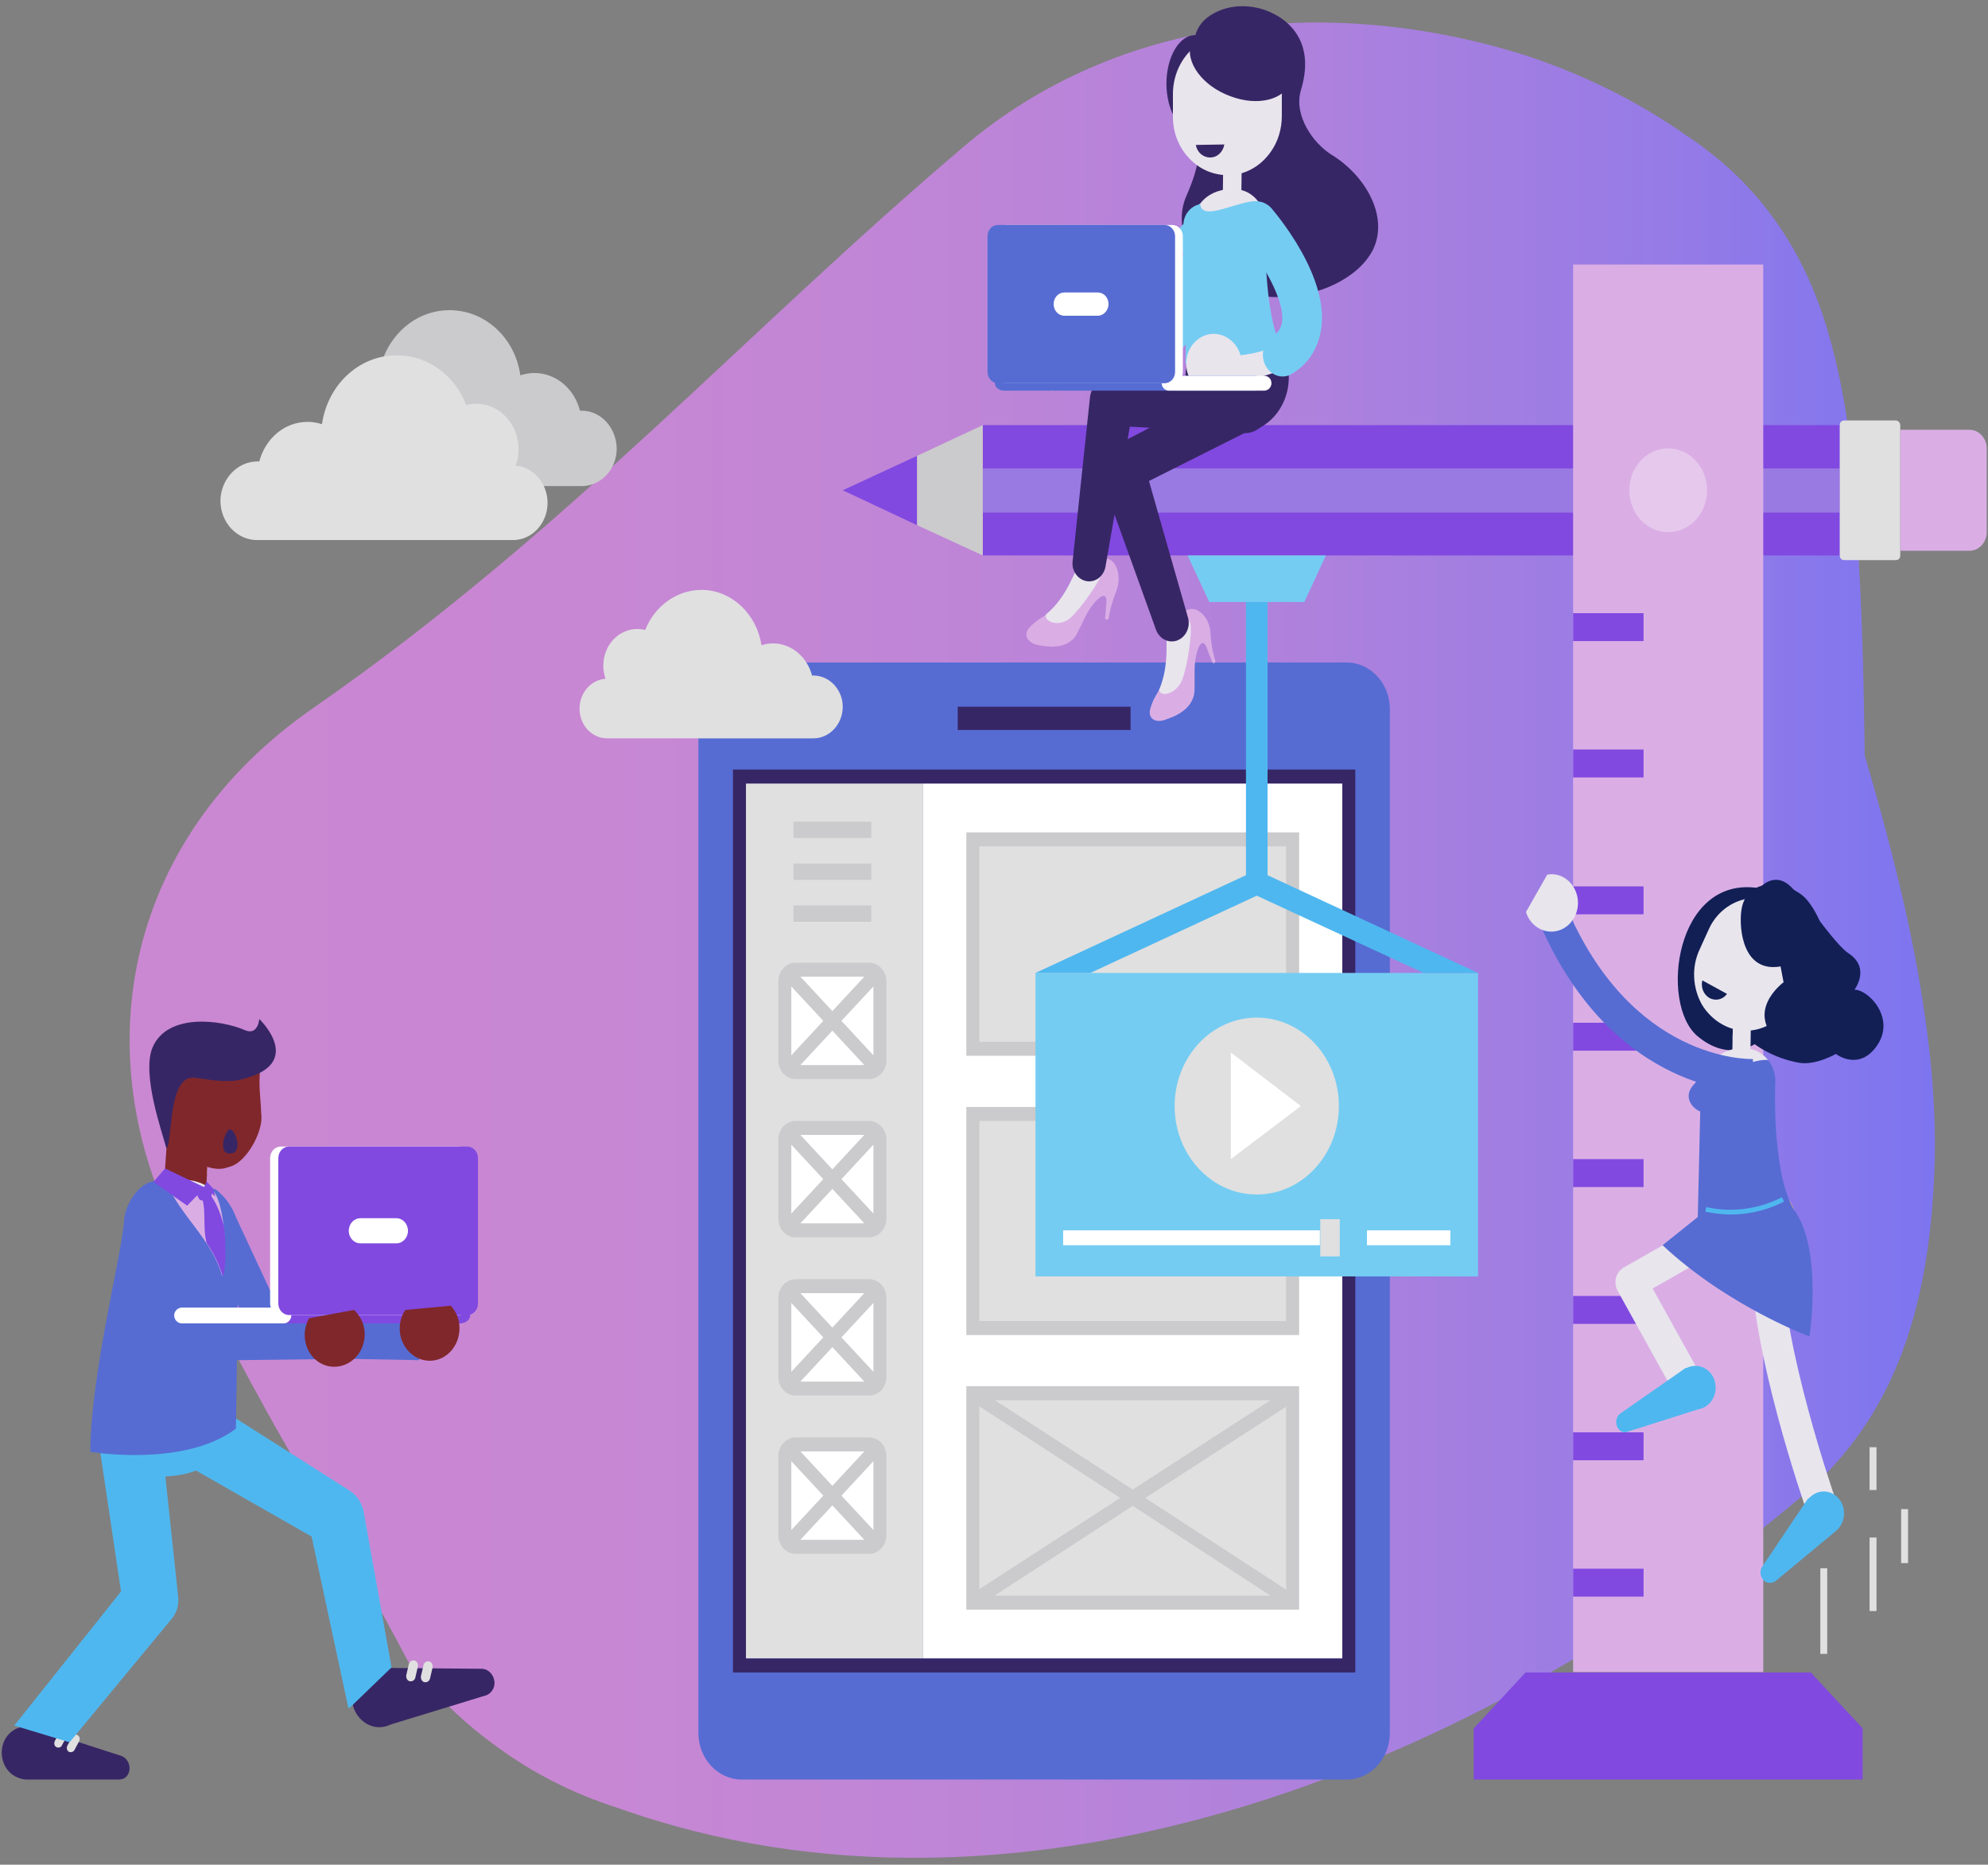 <svg xmlns="http://www.w3.org/2000/svg" width="370" height="347" viewBox="0 0 370 347">
  <rect x="0" y="0" width="370" height="347" fill="#808080" stroke="none"/>
  <defs>
    <linearGradient id="how-we-work-4-a" x1=".014%" x2="100.012%" y1="50.009%" y2="50.009%">
      <stop offset="0%" stop-color="#CB88D2"/>
      <stop offset="26.69%" stop-color="#C887D3"/>
      <stop offset="47.83%" stop-color="#BE85D7"/>
      <stop offset="67.05%" stop-color="#AD81DD"/>
      <stop offset="85.02%" stop-color="#967BE6"/>
      <stop offset="100%" stop-color="#7C75F0"/>
    </linearGradient>
  </defs>
  <g fill="none">
    <path fill="url(#how-we-work-4-a)" d="M347.061,140.567 C351.566,155.984 356.07,172.96 358.403,190.11 C359.609,198.684 360.253,207.259 360.092,215.661 C359.448,238.786 354.783,261.566 336.042,277.849 C277.485,327.739 190.937,363.51 114.846,336.4 C106.481,333.715 99.161,329.904 92.727,325.227 C86.292,320.636 80.742,315.18 75.916,309.117 C67.47,292.92 56.933,276.03 47.522,258.794 C42.777,250.133 38.353,241.385 34.492,232.55 C15.348,197.558 22.346,156.417 58.703,131.472 C105.516,98.905 138.333,62.095 179.274,27.363 C208.553,2.418 248.368,-0.873 283.92,10.3 C294.377,13.764 304.511,18.615 313.842,25.197 C320.84,29.788 326.39,35.331 330.653,41.394 C334.916,47.457 337.972,54.213 340.064,61.229 C344.246,75.087 345.453,90.244 346.016,105.748 C346.659,116.834 346.9,128.441 347.061,140.567 Z"/>
    <g transform="translate(129.5 122.851)">
      <path fill="#566CD3" d="M121.135,0.433 L8.526,0.433 C4.102,0.433 0.483,4.331 0.483,9.094 L0.483,199.644 C0.483,204.408 4.102,208.306 8.526,208.306 L121.135,208.306 C125.559,208.306 129.178,204.408 129.178,199.644 L129.178,9.094 C129.178,4.331 125.559,0.433 121.135,0.433 Z"/>
      <rect width="32.174" height="4.331" x="48.743" y="8.661" fill="#372665"/>
      <g transform="translate(6.435 19.921)">
        <rect width="78.022" height="162.834" x="35.874" y="3.031" fill="#FFF"/>
        <rect width="32.978" height="162.834" x="2.896" y="3.031" fill="#E0E0E0"/>
        <path fill="#372665" d="M0.483,0.433 L0.483,168.464 L116.309,168.464 L116.309,0.433 L0.483,0.433 Z M113.896,165.865 L2.896,165.865 L2.896,3.031 L113.896,3.031 L113.896,165.865 Z"/>
        <g transform="translate(8.848 9.527)">
          <g fill="#CBCACC" transform="translate(2.413)">
            <rect width="14.478" height="3.031" x=".483" y=".606"/>
            <rect width="14.478" height="3.031" x=".483" y="8.402"/>
            <rect width="14.478" height="3.031" x=".483" y="16.197"/>
          </g>
          <g transform="translate(0 26.85)">
            <path fill="#FFF" d="M3.298,20.354 C2.172,20.354 1.287,19.401 1.287,18.189 L1.287,3.465 C1.287,2.252 2.172,1.299 3.298,1.299 L16.972,1.299 C18.098,1.299 18.983,2.252 18.983,3.465 L18.983,18.189 C18.983,19.401 18.098,20.354 16.972,20.354 L3.298,20.354 Z"/>
            <path fill="#CBCACC" d="M16.972,0 L3.298,0 C1.528,0 0.08,1.559 0.08,3.465 L0.08,18.189 C0.08,20.094 1.528,21.653 3.298,21.653 L16.972,21.653 C18.741,21.653 20.189,20.094 20.189,18.189 L20.189,3.465 C20.189,1.559 18.741,0 16.972,0 Z M8.446,10.827 L2.493,17.236 L2.493,4.417 L8.446,10.827 Z M4.183,2.598 L16.087,2.598 L10.135,9.008 L4.183,2.598 Z M10.135,12.646 L16.087,19.055 L4.183,19.055 L10.135,12.646 Z M11.824,10.827 L17.776,4.417 L17.776,17.236 L11.824,10.827 Z"/>
          </g>
          <g transform="translate(0 56.299)">
            <path fill="#FFF" d="M3.298,20.354 C2.172,20.354 1.287,19.401 1.287,18.189 L1.287,3.465 C1.287,2.252 2.172,1.299 3.298,1.299 L16.972,1.299 C18.098,1.299 18.983,2.252 18.983,3.465 L18.983,18.189 C18.983,19.401 18.098,20.354 16.972,20.354 L3.298,20.354 Z"/>
            <path fill="#CBCACC" d="M16.972,0 L3.298,0 C1.528,0 0.08,1.559 0.08,3.465 L0.08,18.189 C0.08,20.094 1.528,21.653 3.298,21.653 L16.972,21.653 C18.741,21.653 20.189,20.094 20.189,18.189 L20.189,3.465 C20.189,1.559 18.741,0 16.972,0 Z M8.446,10.827 L2.493,17.236 L2.493,4.417 L8.446,10.827 Z M4.183,2.598 L16.087,2.598 L10.135,9.008 L4.183,2.598 Z M10.135,12.646 L16.087,19.055 L4.183,19.055 L10.135,12.646 Z M11.824,10.827 L17.776,4.417 L17.776,17.236 L11.824,10.827 Z"/>
          </g>
          <g transform="translate(0 85.748)">
            <path fill="#FFF" d="M3.298,20.354 C2.172,20.354 1.287,19.401 1.287,18.189 L1.287,3.465 C1.287,2.252 2.172,1.299 3.298,1.299 L16.972,1.299 C18.098,1.299 18.983,2.252 18.983,3.465 L18.983,18.189 C18.983,19.401 18.098,20.354 16.972,20.354 L3.298,20.354 Z"/>
            <path fill="#CBCACC" d="M16.972,0 L3.298,0 C1.528,0 0.08,1.559 0.08,3.465 L0.08,18.189 C0.08,20.094 1.528,21.653 3.298,21.653 L16.972,21.653 C18.741,21.653 20.189,20.094 20.189,18.189 L20.189,3.465 C20.189,1.559 18.741,0 16.972,0 Z M8.446,10.827 L2.493,17.236 L2.493,4.417 L8.446,10.827 Z M4.183,2.598 L16.087,2.598 L10.135,9.008 L4.183,2.598 Z M10.135,12.646 L16.087,19.055 L4.183,19.055 L10.135,12.646 Z M11.824,10.827 L17.776,4.417 L17.776,17.236 L11.824,10.827 Z"/>
          </g>
          <g transform="translate(0 115.196)">
            <path fill="#FFF" d="M3.298,20.354 C2.172,20.354 1.287,19.401 1.287,18.189 L1.287,3.465 C1.287,2.252 2.172,1.299 3.298,1.299 L16.972,1.299 C18.098,1.299 18.983,2.252 18.983,3.465 L18.983,18.189 C18.983,19.401 18.098,20.354 16.972,20.354 L3.298,20.354 Z"/>
            <path fill="#CBCACC" d="M16.972,0 L3.298,0 C1.528,0 0.08,1.559 0.08,3.465 L0.08,18.189 C0.08,20.094 1.528,21.653 3.298,21.653 L16.972,21.653 C18.741,21.653 20.189,20.094 20.189,18.189 L20.189,3.465 C20.189,1.559 18.741,0 16.972,0 Z M8.446,10.827 L2.493,17.236 L2.493,4.417 L8.446,10.827 Z M4.183,2.598 L16.087,2.598 L10.135,9.008 L4.183,2.598 Z M10.135,12.646 L16.087,19.055 L4.183,19.055 L10.135,12.646 Z M11.824,10.827 L17.776,4.417 L17.776,17.236 L11.824,10.827 Z"/>
          </g>
          <g transform="translate(34.587 2.598)">
            <g transform="translate(0 51.102)">
              <rect width="59.522" height="39.842" x="1.689" y="1.299" fill="#E0E0E0"/>
              <path fill="#CBCACC" d="M0.483,0 L0.483,42.441 L62.417,42.441 L62.417,0 L0.483,0 Z M60.004,39.842 L2.896,39.842 L2.896,2.598 L60.004,2.598 L60.004,39.842 Z"/>
            </g>
            <rect width="59.522" height="38.976" x="1.689" y="1.299" fill="#E0E0E0"/>
            <path fill="#CBCACC" d="M0.483,0 L0.483,41.575 L62.417,41.575 L62.417,0 L0.483,0 Z M60.004,38.976 L2.896,38.976 L2.896,2.598 L60.004,2.598 L60.004,38.976 Z"/>
            <g transform="translate(0 103.07)">
              <rect width="59.522" height="38.976" x="1.689" y="1.299" fill="#E0E0E0"/>
              <path fill="#CBCACC" d="M0.483,0 L0.483,41.575 L62.417,41.575 L62.417,0 L0.483,0 Z M29.117,20.787 L2.896,37.764 L2.896,3.724 L29.117,20.787 Z M5.791,2.598 L57.109,2.598 L31.45,19.228 L5.791,2.598 Z M31.45,22.26 L57.109,38.976 L5.711,38.976 L31.45,22.26 Z M33.783,20.787 L60.004,3.811 L60.004,37.85 L33.783,20.787 Z"/>
            </g>
          </g>
        </g>
      </g>
    </g>
    <g transform="translate(41.022 57.025)">
      <path fill="#CBCACC" d="M67.243,19.401 C67.163,19.401 67.002,19.401 66.922,19.401 C65.876,15.331 62.498,12.386 58.396,12.386 C57.511,12.386 56.626,12.559 55.822,12.819 C54.857,5.89 49.307,0.693 42.63,0.693 C37.08,0.693 32.335,4.331 30.324,9.527 L30.324,33.433 L67.243,33.433 C70.863,33.433 73.759,30.315 73.759,26.417 C73.678,22.52 70.783,19.401 67.243,19.401 Z"/>
      <path fill="#E0E0E0" d="M6.917 28.842C6.998 28.842 7.159 28.842 7.239 28.842 8.365 24.598 11.904 21.48 16.248 21.48 17.213 21.48 18.098 21.653 18.902 21.913 19.948 14.638 25.739 9.094 32.817 9.094 38.689 9.094 43.676 12.905 45.767 18.362 46.33 18.189 46.974 18.102 47.617 18.102 51.961 18.102 55.5 21.913 55.5 26.59 55.5 27.63 55.339 28.669 54.937 29.622 58.235 29.882 60.889 32.913 60.889 36.551 60.889 40.362 57.993 43.48 54.454 43.48L6.837 43.48C3.057 43.48 5.68434189e-14 40.189 5.68434189e-14 36.118.08 32.134 3.137 28.842 6.917 28.842zM110.357 68.685C110.276 68.685 110.196 68.685 110.115 68.685 109.23 65.307 106.335 62.708 102.876 62.708 102.152 62.708 101.428 62.795 100.704 63.055 99.82 57.252 95.154 52.748 89.524 52.748 84.859 52.748 80.757 55.866 79.067 60.196 78.585 60.11 78.102 60.023 77.62 60.023 74.08 60.023 71.265 63.055 71.265 66.866 71.265 67.732 71.426 68.511 71.667 69.291 69.013 69.464 66.841 71.889 66.841 74.834 66.841 77.952 69.174 80.377 71.989 80.377L110.357 80.377C113.413 80.377 115.826 77.692 115.826 74.488 115.826 71.37 113.413 68.685 110.357 68.685z"/>
    </g>
    <g transform="translate(156.848 49.23)">
      <g transform="translate(0 28.582)">
        <rect width="159.502" height="24.252" x="26.061" y="1.299" fill="#8149E0"/>
        <rect width="159.502" height="8.228" x="26.061" y="9.354" fill="#9979E2"/>
        <path fill="#E0E0E0" d="M196.02,0.433 L186.367,0.433 C185.885,0.433 185.563,0.78 185.563,1.299 L185.563,25.551 C185.563,26.071 185.885,26.417 186.367,26.417 L196.02,26.417 C196.502,26.417 196.824,26.071 196.824,25.551 L196.824,1.299 C196.824,0.866 196.422,0.433 196.02,0.433 Z"/>
        <path fill="#DAAEE5" d="M209.693,2.165 L196.824,2.165 L196.824,24.685 L209.693,24.685 C211.463,24.685 212.911,23.126 212.911,21.22 L212.911,5.63 C212.911,3.724 211.463,2.165 209.693,2.165 Z"/>
        <polygon fill="#8149E0" points="0 13.425 13.835 19.921 13.835 7.016"/>
        <polygon fill="#CBCACC" points="26.061 1.299 13.835 7.016 13.835 19.921 26.061 25.551"/>
      </g>
      <g transform="translate(117.435)">
        <path fill="#8149E0" d="M62.739,262.006 L9.652,262.006 C5.872,266.077 3.78,268.329 0,272.4 L0,281.927 L72.391,281.927 L72.391,272.4 C68.611,268.329 66.52,266.077 62.739,262.006 Z"/>
        <rect width="35.391" height="261.92" x="18.5" fill="#DAAEE5"/>
        <g fill="#8149E0" transform="translate(18.5 64.094)">
          <polygon points="0 178.597 13.111 178.597 13.111 183.794 0 183.794"/>
          <polygon points="0 153.22 13.111 153.22 13.111 158.416 0 158.416"/>
          <polygon points="0 127.842 13.111 127.842 13.111 133.039 0 133.039"/>
          <polygon points="0 102.377 13.111 102.377 13.111 107.574 0 107.574"/>
          <polygon points="0 77 13.111 77 13.111 82.196 0 82.196"/>
          <polygon points="0 51.622 13.111 51.622 13.111 56.819 0 56.819"/>
          <polygon points="0 26.157 13.111 26.157 13.111 31.354 0 31.354"/>
          <polygon points="0 .78 13.111 .78 13.111 5.976 0 5.976"/>
        </g>
        <ellipse cx="36.196" cy="42.008" fill="#E6C8ED" rx="7.239" ry="7.795"/>
      </g>
      <g transform="translate(35.391 53.7)">
        <g transform="translate(0 77.952)">
          <polygon fill="#75CCF2" points=".483 .173 82.848 .173 82.848 56.645 .483 56.645"/>
          <polygon fill="#FFF" points="5.63 48.071 53.409 48.071 53.409 50.842 5.63 50.842"/>
          <polygon fill="#FFF" points="62.176 48.071 77.7 48.071 77.7 50.842 62.176 50.842"/>
          <polygon fill="#E0E0E0" points="53.489 45.992 57.109 45.992 57.109 52.921 53.489 52.921"/>
          <ellipse cx="41.665" cy="24.945" fill="#E0E0E0" rx="15.283" ry="16.457"/>
          <polygon fill="#FFF" points="36.839 14.984 36.839 34.819 49.87 24.945"/>
        </g>
        <polygon fill="#75CCF2" points="54.535 .433 28.796 .433 32.817 9.094 50.513 9.094"/>
        <polygon fill="#4FB7EF" points="43.676 59.937 43.676 9.094 39.654 9.094 39.654 59.937 .483 78.126 10.698 78.126 41.665 63.748 72.713 78.126 82.848 78.126"/>
      </g>
    </g>
    <g transform="translate(0 189.544)">
      <path fill="#372665" d="M75.448,124.897 C76.252,127.755 74.643,130.787 71.989,131.653 C69.335,132.519 66.52,130.787 65.715,127.928 C64.911,125.07 66.52,122.039 69.174,121.172 C71.909,120.306 74.643,121.952 75.448,124.897 Z"/>
      <path fill="#372665" d="M90.489,125.936 L72.07,131.566 C70.139,132.172 68.128,130.96 67.565,128.881 C67.002,126.802 68.37,121.432 70.3,120.826 L89.604,120.999 C91.696,120.999 92.902,123.858 91.293,125.417 C91.052,125.676 90.73,125.85 90.489,125.936 Z"/>
      <path fill="#E0E0E0" d="M76.413 123.338C75.85 123.338 75.528 122.732 75.609 122.212L76.091 120.133C76.172 119.7 76.574 119.44 76.976 119.44 77.539 119.44 77.861 120.046 77.78 120.566L77.298 122.645C77.217 123.078 76.815 123.338 76.413 123.338zM79.148 123.511C78.585 123.511 78.263 122.905 78.343 122.385L78.826 120.306C78.907 119.873 79.309 119.613 79.711 119.613 80.274 119.613 80.596 120.22 80.515 120.739L80.033 122.818C79.952 123.165 79.63 123.511 79.148 123.511z"/>
      <path fill="#4FB7EF" d="M64.991,87.826 L64.911,87.74 L37.322,70.244 L29.037,79.858 L57.993,96.401 L64.83,128.275 L65.072,128.275 L72.874,120.739 L67.646,91.551 C67.243,89.992 66.359,88.606 64.991,87.826 Z"/>
      <path fill="#372665" d="M9.411,136.676 C9.411,139.361 7.4,141.527 4.826,141.527 C2.333,141.527 0.322,139.361 0.322,136.59 C0.322,133.905 2.333,131.739 4.907,131.739 C7.4,131.739 9.411,133.991 9.411,136.676 Z"/>
      <path fill="#372665" d="M22.2,141.613 L4.987,141.613 C3.137,141.613 1.689,140.054 1.689,138.062 C1.689,136.07 4.102,131.826 5.872,131.826 L22.522,137.196 C24.372,137.802 24.693,140.574 23.004,141.44 C22.683,141.527 22.441,141.613 22.2,141.613 Z"/>
      <path fill="#E0E0E0" d="M10.617 135.637C10.135 135.464 9.974 134.944 10.215 134.424L11.1 132.779C11.261 132.432 11.663 132.259 11.985 132.432 12.467 132.605 12.628 133.125 12.387 133.645L11.502 135.291C11.341 135.637 10.939 135.724 10.617 135.637zM12.95 136.503C12.467 136.33 12.307 135.81 12.548 135.291L13.433 133.645C13.593 133.298 13.996 133.125 14.317 133.298 14.8 133.472 14.961 133.991 14.72 134.511L13.835 136.157C13.674 136.416 13.352 136.59 12.95 136.503z"/>
      <path fill="#4FB7EF" d="M41.263,65.826 L22.924,63.661 C21.798,65.047 20.43,69.378 20.028,71.283 C19.385,74.401 19.948,77.433 21.396,79.944 C22.843,82.456 25.176,84.362 28.072,85.055 C29.439,85.401 36.437,85.488 39.654,82.11 C44.48,77.086 41.263,65.826 41.263,65.826 Z"/>
      <path fill="#4FB7EF" d="M29.841,76.393 L18.017,76.393 L22.522,106.621 L2.654,131.566 L12.95,134.684 L31.933,111.732 C32.898,110.606 33.38,109.047 33.139,107.401 L29.841,76.393 Z"/>
      <path fill="#566CD3" d="M78.022,63.574 L50.754,63.055 C49.548,63.055 48.422,62.275 47.939,61.149 L37.241,38.197 L43.033,35.079 L52.846,56.126 L78.183,56.559 L78.022,63.574 Z"/>
      <path fill="#FFF" d="M32.978,22.779 C32.978,22.779 34.748,27.543 38.528,28.756 L38.77,22.52 L32.978,22.779 Z"/>
      <g transform="translate(28.152 4.33)">
        <polygon fill="#80272B" points="10.939 12.646 10.054 31.181 2.091 30.748 3.298 12.819 3.62 7.709"/>
        <path fill="#80272B" d="M13.513,23.559 C13.835,23.472 14.478,23.299 14.72,23.212 C17.696,22.346 20.591,17.063 20.511,14.031 C20.35,10.394 20.028,8.575 20.189,6.15 C20.43,2.772 17.454,0.173 14.317,0.26 L7.963,0.52 C5.55,0.606 3.7,2.772 3.78,5.37 L4.183,16.457 C4.424,20.527 9.893,24.252 13.513,23.559 Z"/>
        <path fill="#E8E5ED" d="M0.402,26.071 C1.287,25.464 2.333,25.118 3.378,25.291 L6.917,25.724 C8.607,25.897 10.215,26.59 11.502,27.63 C7.883,28.756 3.459,28.323 0.402,26.071 Z"/>
      </g>
      <path fill="#566CD3" d="M23.085,37.677 C23.246,34.645 25.739,30.661 28.715,30.228 C33.863,31.008 38.448,31.268 40.137,31.787 C43.113,34.039 44.883,37.85 44.4,42.008 L43.917,76.307 C34.346,83.582 16.811,80.637 16.811,80.637 C16.891,65.913 22.763,43.567 23.085,37.677 Z"/>
      <path fill="#566CD3" d="M58.878,63.401 L36.598,63.661 C34.989,63.661 33.622,62.448 33.38,60.716 L29.68,34.299 L36.115,33.26 L39.333,56.645 L58.798,56.385 L58.878,63.401 Z"/>
      <path fill="#DAAEE5" d="M39.252,31.614 C37.804,31.268 35.23,31.181 31.048,30.575 C33.3,36.378 39.493,41.141 41.343,47.897 C42.309,46.858 42.228,33.866 39.252,31.614 Z"/>
      <path fill="#372665" d="M44.802 11.346C57.109 8.488 48.261.087 48.261.087 48.261.087 48.02 3.205 45.607 2.165 41.022.173 31.128-1.039 28.393 5.37 26.302 10.394 30.243 21.307 30.967 24.165 32.174 23.299 31.128 10.48 36.196 11 38.93 11.346 42.067 12.039 44.802 11.346zM42.872 25.118C45.365 25.031 43.757 20.527 42.791 20.614 41.907 20.701 40.378 25.291 42.872 25.118z"/>
      <g fill="#8149E0" transform="translate(28.152 27.716)">
        <path d="M10.859,4.937 C10.617,4.591 9.733,3.984 9.733,3.638 C9.089,3.551 9.17,3.811 8.285,3.724 C10.778,6.236 9.33,10.307 10.296,14.031 C11.583,15.937 12.628,17.929 13.272,20.181 C13.835,19.575 13.996,15.244 13.593,11.26 C13.433,10.827 12.87,7.449 10.859,4.937 Z"/>
        <path d="M11.1,5.63 C10.778,6.063 9.411,6.323 9.009,5.976 C8.607,5.63 8.204,3.984 8.204,3.984 L11.1,3.638 C11.1,3.638 11.422,5.197 11.1,5.63 Z"/>
        <polygon points="6.676 7.102 .402 2.685 2.574 .173 9.974 3.724"/>
        <polygon points="11.904 5.37 11.502 3.898 10.296 2.598 9.813 3.724"/>
      </g>
      <path fill="#8149E0" d="M34.426,55.26 C34.426,54.48 35.07,53.787 35.793,53.787 L85.583,53.787 C86.628,53.787 87.513,54.48 87.513,55.26 C87.513,56.039 86.628,56.732 85.583,56.732 L35.793,56.732 C34.989,56.732 34.426,56.039 34.426,55.26 Z"/>
      <path fill="#FFF" d="M32.415,55.26 C32.415,56.039 33.059,56.732 33.863,56.732 L52.765,56.732 C53.57,56.732 54.213,56.039 54.213,55.26 C54.213,54.48 53.57,53.787 52.765,53.787 L33.863,53.787 C33.139,53.787 32.415,54.393 32.415,55.26 Z"/>
      <path fill="#FFF" d="M87.433,25.984 L87.433,53.008 C87.433,54.22 86.548,55.173 85.422,55.173 L52.283,55.173 C51.157,55.173 50.272,54.22 50.272,53.008 L50.272,25.984 C50.272,24.771 51.157,23.819 52.283,23.819 L85.422,23.819 C86.548,23.819 87.433,24.771 87.433,25.984 Z"/>
      <path fill="#8149E0" d="M88.961,25.984 L88.961,53.008 C88.961,54.22 88.076,55.173 86.95,55.173 L53.811,55.173 C52.685,55.173 51.8,54.22 51.8,53.008 L51.8,25.984 C51.8,24.771 52.685,23.819 53.811,23.819 L86.95,23.819 C88.076,23.819 88.961,24.771 88.961,25.984 Z"/>
      <path fill="#FFF" d="M64.911,39.496 C64.911,38.197 65.876,37.157 67.083,37.157 L73.759,37.157 C74.965,37.157 75.93,38.197 75.93,39.496 C75.93,40.795 74.965,41.834 73.759,41.834 L67.083,41.834 C65.876,41.834 64.911,40.795 64.911,39.496 Z"/>
      <path fill="#80272B" d="M56.787 59.85C56.546 58.378 56.867 56.992 57.511 55.779L65.876 54.22C66.841 55.086 67.565 56.385 67.807 57.771 68.289 61.063 66.278 64.094 63.222 64.7 60.165 65.307 57.27 63.141 56.787 59.85zM74.402 58.204C74.322 56.732 74.643 55.346 75.448 54.22L83.893 53.441C84.778 54.393 85.422 55.693 85.502 57.165 85.743 60.456 83.491 63.401 80.435 63.661 77.378 63.921 74.724 61.496 74.402 58.204z"/>
    </g>
    <g transform="translate(183.391 .726)">
      <path fill="#372665" d="M38.93,23.819 C36.035,23.819 33.702,19.748 33.702,14.811 C33.702,9.874 36.115,5.803 39.011,5.803 C41.907,5.803 44.239,9.874 44.239,14.811 C44.239,19.835 41.826,23.819 38.93,23.819 Z"/>
      <path fill="#372665" d="M64.428,28.063 C61.05,25.984 57.35,20.787 58.717,16.11 C62.015,5.37 54.293,1.472 50.433,0.693 C46.572,-0.087 43.193,0.953 41.022,2.772 C37.563,5.803 38.609,11 40.539,15.157 C38.448,16.457 37.402,19.315 38.609,21.394 C41.263,25.984 39.011,32.134 37.402,35.771 C34.828,41.661 38.367,48.937 44.561,52.228 C50.674,55.519 58.717,55.173 64.911,52.228 C67.967,50.756 70.702,48.59 72.15,45.732 C75.126,39.582 70.783,31.96 64.428,28.063 Z"/>
      <path fill="#E8E5ED" d="M22.12,69.204 C20.672,69.464 19.143,69.551 17.535,69.637 C16.328,69.637 15.363,68.685 15.363,67.385 C15.363,66.086 16.248,65.047 17.454,65.047 C24.935,64.787 30.565,62.448 34.185,57.945 C39.654,51.102 38.609,41.575 38.609,41.488 C38.448,40.189 39.333,39.063 40.459,38.89 C41.665,38.716 42.711,39.582 42.872,40.882 C42.952,41.315 44.159,52.488 37.483,60.889 C33.702,65.393 28.635,68.165 22.12,69.204 Z"/>
      <path fill="#75CCF2" d="M40.057,37.244 C38.046,37.59 36.598,39.582 36.92,41.661 C36.92,41.748 37.804,50.582 32.898,56.819 C30.485,59.85 26.946,61.842 22.441,62.708 C23.728,65.133 23.97,68.165 22.924,70.763 C29.52,69.637 34.828,66.692 38.528,62.015 C45.607,53.094 44.32,41.228 44.32,40.708 C43.998,38.543 42.148,36.984 40.057,37.244 Z"/>
      <path fill="#E8E5ED" d="M44.32,30.488 L44.239,33.086 C45.446,32.913 46.974,32.307 47.778,31.354 L47.778,29.449 C46.733,30.142 45.526,30.575 44.32,30.488 Z"/>
      <g fill="#E8E5ED" transform="translate(34.587 5.197)">
        <path d="M6.113,35.945 C4.987,35.338 4.102,33.519 5.47,31.874 C6.757,30.228 8.767,29.362 10.859,29.275 L11.422,29.275 C13.352,29.189 15.041,30.055 16.167,31.527 C15.202,34.559 9.089,37.157 6.113,35.945 Z"/>
        <path d="M9.733,24.685 L9.652,27.283 L9.572,32.134 L13.03,32.22 L13.111,25.984 L13.191,23.559 C12.146,24.338 10.939,24.771 9.733,24.685 Z"/>
        <path d="M10.537,26.677 C13.835,26.677 16.73,24.945 18.58,22.26 C19.867,20.441 20.591,18.102 20.591,15.677 L20.591,11.433 C20.591,8.315 19.304,5.543 17.374,3.551 C15.524,1.732 13.111,0.606 10.376,0.606 C8.607,0.606 6.917,1.126 5.47,1.992 C2.413,3.898 0.322,7.449 0.322,11.606 L0.322,15.85 C0.322,19.835 2.333,23.212 5.228,25.118 C6.837,26.157 8.687,26.677 10.537,26.677 Z"/>
      </g>
      <path fill="#372665" d="M37.483 67.299C36.276 72.842 39.574 78.385 44.722 79.685 49.87 80.984 55.017 77.433 56.224 71.889 57.43 66.346 54.133 60.803 48.985 59.504 43.757 58.204 38.609 61.756 37.483 67.299zM44.48 26.157C44.239 27.543 43.193 28.582 41.826 28.582 40.539 28.582 39.413 27.63 39.172 26.244L44.48 26.157z"/>
      <path fill="#75CCF2" d="M35.552,42.874 C34.909,44.779 36.759,46.771 38.609,47.031 C40.539,47.291 42.228,45.732 42.47,43.74 C42.711,41.661 39.815,37.157 38.77,38.89 C37.724,40.449 36.115,41.228 35.552,42.874 Z"/>
      <path fill="#75CCF2" d="M50.754,36.724 C51.559,37.764 52.122,39.063 52.202,40.535 C52.202,40.535 51.317,57.511 55.661,65.307 L37.241,66.952 L37.724,43.48 C37.643,40.968 38.528,38.716 39.976,37.071 C40.057,40.882 47.296,36.378 50.754,36.724 Z"/>
      <path fill="#DAAEE5" d="M38.367,112.598 C36.678,112.684 35.793,114.417 35.713,114.85 C34.909,117.535 35.23,120.306 33.622,124.81 C32.576,127.928 31.45,128.535 30.726,131.046 C30.083,133.212 31.933,133.905 33.702,133.125 C34.426,132.865 38.85,131.566 38.93,127.668 C39.011,124.897 38.689,122.732 39.493,120.306 C40.298,117.881 41.022,119.267 41.263,119.96 C41.424,120.48 42.067,122.039 42.228,122.472 C42.309,122.645 42.47,122.732 42.63,122.645 C42.791,122.558 42.872,122.385 42.791,122.125 C42.55,121.606 42.067,119.7 41.907,117.275 C41.826,114.417 39.896,112.511 38.367,112.598 Z"/>
      <path fill="#E8E5ED" d="M36.598,125.85 C37.563,123.598 38.609,116.669 38.126,115.196 C37.483,113.377 34.024,113.291 33.783,114.85 C33.38,117.621 34.507,122.472 32.335,127.668 C32.576,129.054 35.472,128.535 36.598,125.85 Z"/>
      <path fill="#372665" d="M49.789,79.078 L27.187,90.425 L29.359,84.968 L37.724,114.243 C38.207,115.976 37.322,117.881 35.633,118.487 C34.024,119.007 32.415,118.141 31.772,116.495 L21.476,87.913 C20.752,85.834 21.637,83.496 23.487,82.543 L23.648,82.456 L46.17,70.85 C48.341,69.724 50.835,70.763 51.88,73.015 C52.926,75.267 52.041,77.952 49.789,79.078 C49.87,79.078 49.87,79.078 49.789,79.078 Z"/>
      <path fill="#DAAEE5" d="M23.165,103.417 C21.637,102.637 20.109,103.763 19.787,104.11 C17.937,106.102 16.972,108.7 13.593,111.905 C11.341,114.07 10.054,114.07 8.285,115.976 C6.757,117.535 8.124,119.094 10.054,119.354 C10.778,119.44 15.283,120.566 17.052,117.188 C18.339,114.763 18.983,112.684 20.752,110.952 C22.522,109.22 22.602,110.779 22.522,111.558 C22.441,112.078 22.361,113.724 22.28,114.243 C22.28,114.417 22.361,114.59 22.602,114.59 C22.763,114.59 22.924,114.417 23.004,114.243 C23.004,113.637 23.407,111.732 24.291,109.48 C25.417,106.708 24.533,104.11 23.165,103.417 Z"/>
      <path fill="#E8E5ED" d="M15.846,114.243 C17.615,112.684 21.637,107.141 21.798,105.495 C22.039,103.59 18.983,101.684 18.098,103.07 C16.57,105.322 15.443,110.173 11.261,113.637 C10.939,115.023 13.754,116.062 15.846,114.243 Z"/>
      <path fill="#372665" d="M48.261,79.858 L23.326,78.472 L27.589,74.661 L22.361,104.716 C22.039,106.535 20.43,107.747 18.741,107.401 C17.133,107.054 16.007,105.409 16.248,103.677 L19.465,73.275 C19.707,71.023 21.476,69.378 23.567,69.464 L23.728,69.464 L48.663,70.504 C50.996,70.59 52.846,72.755 52.765,75.267 C52.604,77.952 50.674,79.944 48.261,79.858 C48.261,79.858 48.261,79.858 48.261,79.858 Z"/>
      <path fill="#E8E5ED" d="M50.03,69.637 C48.904,69.811 47.778,69.984 46.491,70.07 C45.285,70.157 44.32,69.204 44.239,67.905 C44.159,66.606 45.043,65.567 46.25,65.48 C50.191,65.22 55.178,64.181 56.465,60.716 C58.476,55.26 51.559,45.386 48.904,42.354 C48.1,41.401 48.18,39.929 49.065,39.063 C49.95,38.197 51.317,38.283 52.122,39.236 C53.328,40.622 63.865,53.354 60.487,62.448 C59.039,66.173 55.5,68.598 50.03,69.637 Z"/>
      <path fill="#75CCF2" d="M53.248,38.023 C52.363,37.071 51.157,36.551 49.87,36.811 C49.065,36.984 48.261,37.417 47.698,38.11 C46.411,39.669 46.572,42.008 47.859,43.567 C50.835,47.031 56.546,55.866 55.017,60.023 C54.776,60.716 54.213,61.322 53.489,61.842 C52.202,62.708 51.398,64.354 51.72,66 C51.72,66 51.72,66.086 51.72,66.086 C52.202,68.685 54.857,70.157 57.028,68.858 C59.361,67.472 60.97,65.48 61.854,63.055 C65.554,53.181 55.339,40.535 53.248,38.023 Z"/>
      <path fill="#E8E5ED" d="M37.402 67.385C37.483 68.771 38.046 69.984 38.93 70.85L46.733 70.157C47.457 69.118 47.778 67.818 47.698 66.519 47.457 63.488 44.963 61.236 42.148 61.409 39.252 61.669 37.161 64.354 37.402 67.385zM10.778 68.425C10.859 69.811 11.341 71.023 12.146 71.976L19.948 71.629C20.672 70.59 21.074 69.378 21.074 67.992 20.993 64.96 18.58 62.535 15.765 62.708 12.87 62.795 10.617 65.393 10.778 68.425z"/>
      <path fill="#372665" d="M56.867,14.378 C55.741,17.842 50.674,19.142 45.526,17.149 C40.378,15.244 37.161,10.827 38.287,7.362 C39.413,3.898 44.48,2.598 49.628,4.591 C54.776,6.496 57.993,10.913 56.867,14.378 Z"/>
      <path fill="#566CD3" d="M51.478,70.59 C51.478,69.811 50.915,69.204 50.191,69.204 L3.539,69.204 C2.574,69.204 1.77,69.811 1.77,70.59 C1.77,71.37 2.574,71.976 3.539,71.976 L50.191,71.976 C50.915,71.976 51.478,71.283 51.478,70.59 Z"/>
      <path fill="#FFF" d="M53.248,70.59 C53.248,71.37 52.604,71.976 51.88,71.976 L34.185,71.976 C33.461,71.976 32.817,71.37 32.817,70.59 C32.817,69.811 33.461,69.204 34.185,69.204 L51.88,69.204 C52.685,69.204 53.248,69.811 53.248,70.59 Z"/>
      <path fill="#FFF" d="M1.85,43.22 L1.85,68.511 C1.85,69.637 2.735,70.59 3.78,70.59 L34.828,70.59 C35.874,70.59 36.759,69.637 36.759,68.511 L36.759,43.22 C36.759,42.094 35.874,41.141 34.828,41.141 L3.78,41.141 C2.654,41.141 1.85,42.094 1.85,43.22 Z"/>
      <path fill="#566CD3" d="M0.402,43.22 L0.402,68.511 C0.402,69.637 1.287,70.59 2.333,70.59 L33.38,70.59 C34.426,70.59 35.311,69.637 35.311,68.511 L35.311,43.22 C35.311,42.094 34.426,41.141 33.38,41.141 L2.333,41.141 C1.207,41.141 0.402,42.094 0.402,43.22 Z"/>
      <path fill="#FFF" d="M22.924,55.866 C22.924,54.653 22.039,53.7 20.913,53.7 L14.72,53.7 C13.593,53.7 12.709,54.653 12.709,55.866 C12.709,57.078 13.593,58.031 14.72,58.031 L20.913,58.031 C22.039,58.031 22.924,56.992 22.924,55.866 Z"/>
    </g>
    <g transform="translate(283.935 161.827)">
      <path fill="#E8E5ED" d="M52.122 118.834C51.72 117.621 41.987 89.645 41.987 72.582L47.778 72.582C47.778 88.606 57.43 116.409 57.511 116.669L52.122 118.834zM26.785 95.795L17.133 78.385C16.73 77.692 16.65 76.74 16.811 75.96 17.052 75.181 17.535 74.488 18.259 74.055L33.783 65.22 36.437 70.677 23.648 77.952 31.772 92.59 26.785 95.795z"/>
      <path fill="#121F55" d="M54.857,9.701 C54.857,9.701 51.076,4.764 49.307,3.118 C46.17,0.173 43.515,3.465 43.515,3.465 C27.83,0.866 24.854,25.031 32.013,31.008 C37.804,35.858 42.63,32.48 42.63,32.48 C42.63,32.48 45.928,35.079 50.915,35.945 C54.052,36.464 57.752,34.299 57.752,34.299 C57.752,34.299 62.096,37.677 65.474,32.653 C68.852,27.63 63.865,22.346 61.211,22.346 C61.211,22.346 64.348,18.275 60.004,15.504 C58.396,14.464 54.857,9.701 54.857,9.701 Z"/>
      <path fill="#E8E5ED" d="M35.391,39.669 C34.346,39.063 33.461,37.33 34.748,35.771 C35.954,34.212 37.885,33.346 39.976,33.26 L40.539,33.26 C42.389,33.173 43.998,34.039 45.124,35.425 C44.239,38.37 38.287,40.882 35.391,39.669 Z"/>
      <path fill="#E8E5ED" d="M38.609,28.842 L38.528,31.354 L38.448,36.031 L41.826,36.118 L41.907,30.142 L41.987,27.803 C40.941,28.496 39.815,28.929 38.609,28.842 Z"/>
      <path fill="#E8E5ED" d="M38.609,28.842 L38.528,31.354 C39.735,31.181 41.183,30.575 41.907,29.622 L41.907,27.716 C40.941,28.496 39.815,28.929 38.609,28.842 Z"/>
      <path fill="#E8E5ED" d="M36.678,28.842 C39.493,30.401 42.711,30.315 45.365,28.842 C47.215,27.89 48.743,26.244 49.709,24.165 L51.398,20.441 C52.685,17.756 52.765,14.811 51.88,12.213 C51.076,9.787 49.387,7.622 47.135,6.409 C45.607,5.543 43.998,5.197 42.389,5.283 C39.011,5.457 35.713,7.535 34.104,11.087 L32.415,14.811 C30.807,18.189 31.128,22.086 32.817,25.118 C33.702,26.59 35.07,27.976 36.678,28.842 Z"/>
      <path fill="#121F55" d="M47.457,18.016 C40.459,19.228 39.735,11.087 40.137,7.795 C40.941,0.78 49.467,2.165 52.363,5.63 C54.213,7.795 57.43,13.598 56.063,20.874 C54.696,28.149 47.778,32.653 47.778,32.653 C40.217,26.677 48.02,20.96 48.02,20.96 L47.457,18.016 Z"/>
      <path fill="#F7B75D" d="M32.335,64.874 C31.209,70.244 34.346,75.527 39.333,76.826 C44.32,78.039 49.226,74.661 50.433,69.291 C51.559,63.921 48.422,58.637 43.435,57.338 C38.448,56.126 33.461,59.504 32.335,64.874 Z"/>
      <path fill="#121F55" d="M37.483,23.126 C36.759,24.165 35.391,24.512 34.265,23.905 C33.139,23.299 32.576,21.913 32.898,20.614 L37.483,23.126 Z"/>
      <path fill="#566CD3" d="M25.498 69.897C37.724 81.33 52.846 86.873 52.846 86.873 52.846 86.873 55.42 70.157 49.709 62.968 46.813 59.33 32.093 64.614 32.093 64.614L25.498 69.897zM30.485 41.315C29.841 43.22 31.611 45.039 33.461 45.299 35.311 45.472 37 44.086 37.161 42.094 37.402 40.102 34.587 35.771 33.541 37.417 32.576 39.063 31.048 39.756 30.485 41.315z"/>
      <path fill="#566CD3" d="M45.124,35.425 C45.928,36.464 46.411,37.677 46.491,39.149 C46.491,39.149 45.687,55.519 49.789,63.055 C51.559,66.259 32.013,66.173 32.013,66.173 L32.576,42.008 C32.496,39.582 33.3,37.417 34.748,35.771 C34.828,39.409 41.826,35.079 45.124,35.425 Z"/>
      <path fill="#566CD3" d="M42.148,41.401 C38.689,41.401 15.283,40.189 2.252,9.181 L7.48,6.669 C19.626,35.598 41.343,35.252 42.309,35.252 L42.47,41.488 C42.47,41.401 42.389,41.401 42.148,41.401 Z"/>
      <path fill="#E8E5ED" d="M7.4,1.646 C6.354,0.953 5.148,0.693 4.022,0.953 L0.08,7.882 C0.402,9.008 1.126,10.047 2.172,10.74 C4.504,12.299 7.561,11.52 9.009,9.008 C10.457,6.496 9.733,3.205 7.4,1.646 Z"/>
      <g fill="#4FB7EF" transform="translate(16.087 91.81)">
        <path d="M11.904,5.716 C12.467,7.882 14.559,9.094 16.57,8.488 C18.58,7.882 19.707,5.63 19.143,3.465 C18.58,1.299 16.489,0.087 14.478,0.693 C12.467,1.299 11.341,3.551 11.904,5.716 Z"/>
        <path d="M2.815,12.819 L16.489,8.488 C17.937,8.055 18.741,6.409 18.339,4.85 C17.937,3.291 15.122,0.52 13.674,0.953 L1.609,9.354 C0.241,10.307 0.643,12.559 2.172,12.905 C2.413,12.905 2.654,12.905 2.815,12.819 Z"/>
      </g>
      <g fill="#4FB7EF" transform="translate(43.435 115.196)">
        <path d="M9.089,7.102 C10.376,8.835 12.709,9.181 14.398,7.795 C16.007,6.409 16.328,3.898 15.041,2.079 C13.754,0.346 11.422,2.66453526e-15 9.733,1.386 C8.124,2.772 7.802,5.283 9.089,7.102 Z"/>
        <path d="M3.057,17.236 L14.317,7.882 C15.524,6.929 15.765,5.024 14.8,3.724 C13.915,2.425 10.296,0.953 9.089,1.905 L0.643,14.464 C-0.322,15.85 0.804,17.842 2.333,17.496 C2.654,17.496 2.815,17.409 3.057,17.236 Z"/>
      </g>
      <path fill="#4FB7EF" d="M38.207,64.181 C36.759,64.181 35.15,64.007 33.461,63.661 L33.622,62.795 C41.504,64.614 47.617,60.976 47.698,60.976 L48.1,61.756 C47.939,61.842 43.917,64.181 38.207,64.181 Z"/>
      <polygon fill="#E0E0E0" points="69.898 119.007 71.185 119.007 71.185 129.054 69.898 129.054"/>
      <polygon fill="#E0E0E0" points="54.857 130.007 56.143 130.007 56.143 145.944 54.857 145.944"/>
      <polygon fill="#E0E0E0" points="64.026 124.291 65.313 124.291 65.313 137.976 64.026 137.976"/>
      <polygon fill="#E0E0E0" points="64.026 107.488 65.313 107.488 65.313 115.456 64.026 115.456"/>
    </g>
  </g>
</svg>
